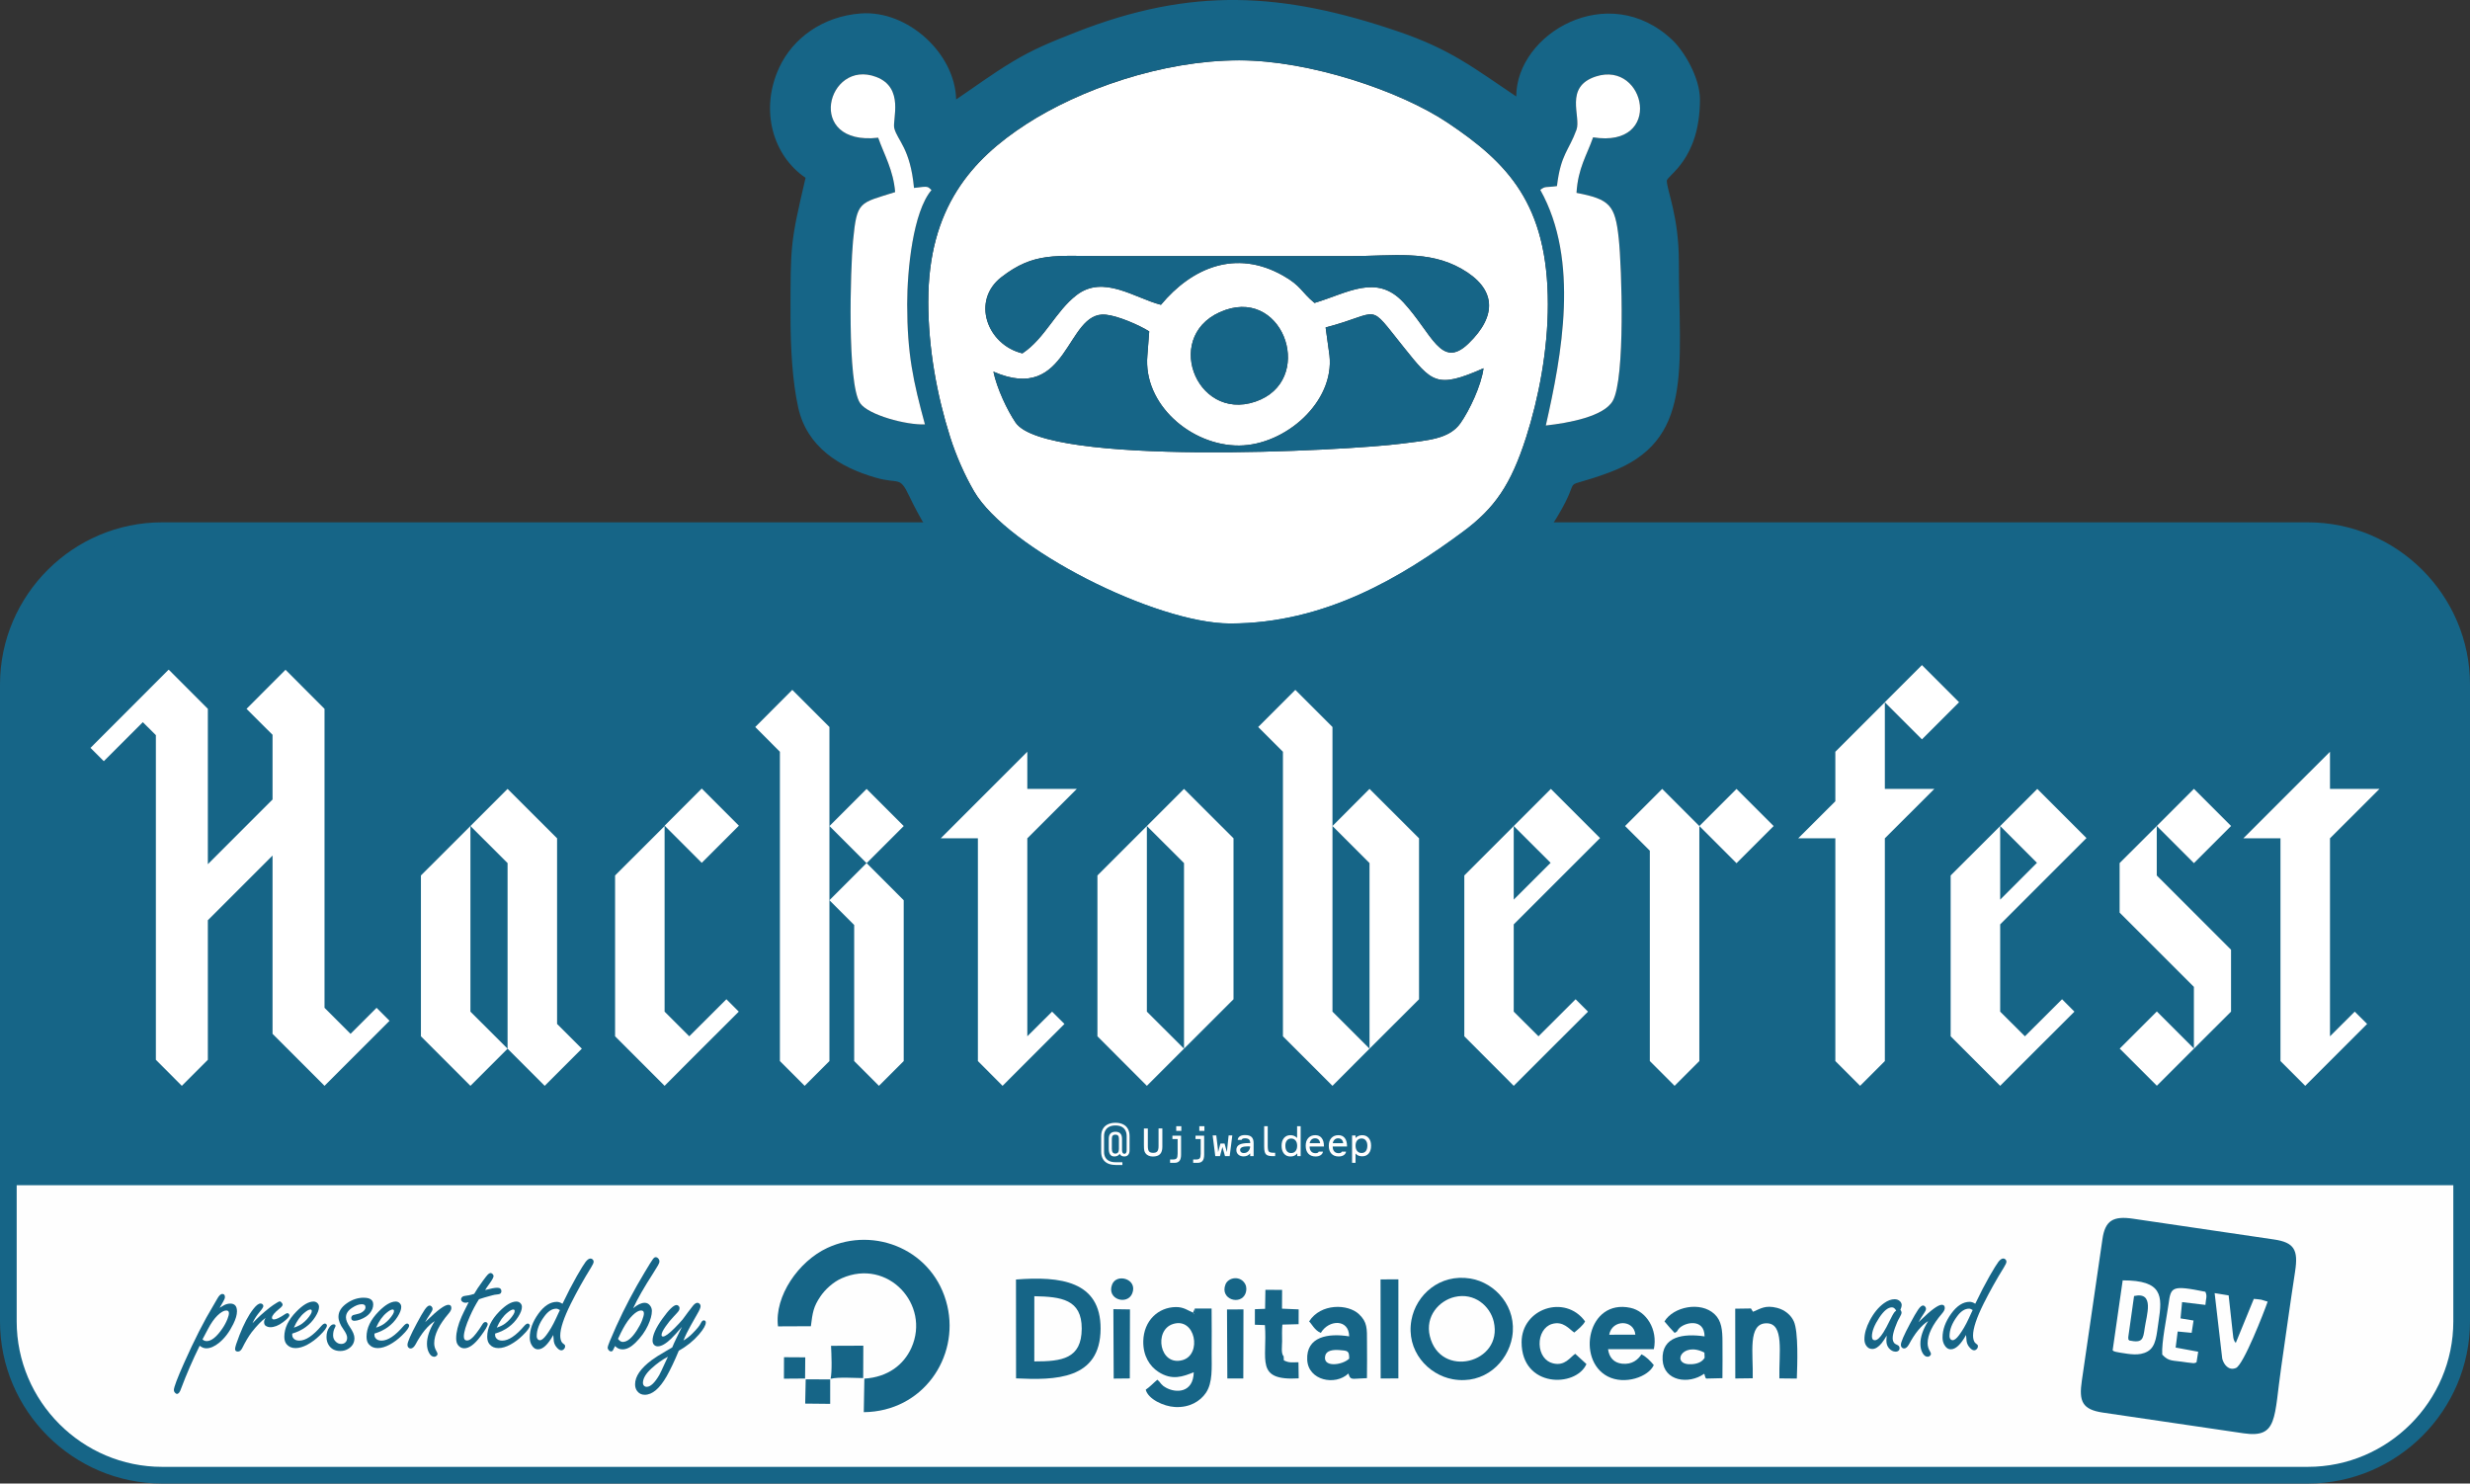 <?xml version="1.0" encoding="UTF-8"?>
<!DOCTYPE svg PUBLIC "-//W3C//DTD SVG 1.1//EN" "http://www.w3.org/Graphics/SVG/1.1/DTD/svg11.dtd">
<!-- Creator: CorelDRAW X5 -->
<svg xmlns="http://www.w3.org/2000/svg" xml:space="preserve" width="148.117mm" height="88.96mm" style="shape-rendering:geometricPrecision; text-rendering:geometricPrecision; image-rendering:optimizeQuality; fill-rule:evenodd; clip-rule:evenodd"
viewBox="0 0 135.342 81.287"
 xmlns:xlink="http://www.w3.org/1999/xlink">
 <rect x="0" y="0" width="135.342" height="81.287" fill="#333333" stroke="none"/>
 <defs>
  <style type="text/css">
   <![CDATA[
    .str0 {stroke:#166587;stroke-width:0.914}
    .fil0 {fill:#FEFEFE}
    .fil1 {fill:#166587}
    .fil2 {fill:white}
    .fil4 {fill:#FEFEFE;fill-rule:nonzero}
    .fil3 {fill:#166587;fill-rule:nonzero}
   ]]>
  </style>
 </defs>
 <g id="Layer_x0020_1">
  <path class="fil0 str0" d="M8.885 80.831l117.572 0c4.635,0 8.428,-3.793 8.428,-8.428l0 -26.981 -134.428 0 0 26.981c0,4.635 3.793,8.428 8.428,8.428z"/>
  <path class="fil1 str0" d="M8.885 29.077l117.572 0c4.635,0 8.428,3.793 8.428,8.428l0 26.981 -134.428 0 0 -26.981c0,-4.635 3.793,-8.428 8.428,-8.428z"/>
  <g id="_584867424">
   <polygon id="_690166656" class="fil2" points="59.004,43.226 56.291,43.226 56.291,41.191 51.548,45.934 53.583,45.934 53.583,58.139 54.935,59.496 56.291,58.139 58.326,56.105 57.648,55.431 56.291,56.782 56.291,45.934 "/>
   <polygon id="_584862120" class="fil2" points="103.279,41.191 103.279,41.191 103.279,38.478 100.566,41.191 100.566,43.904 98.531,45.934 100.566,45.934 100.566,58.139 101.923,59.496 103.279,58.139 103.279,45.934 105.992,43.226 103.279,43.226 "/>
   <rect id="_690168288" class="fil2" transform="matrix(5 -5 5 5 103.276 38.477)" width="0.407" height="0.407"/>
   <polygon id="_584865912" class="fil2" points="73.012,45.261 73.012,43.226 73.012,39.835 70.977,37.8 68.942,39.835 70.298,41.191 70.298,56.782 73.012,59.496 75.042,57.461 73.012,55.431 "/>
   <polygon id="_584866080" class="fil2" points="73.012,45.261 75.042,47.291 75.042,57.461 77.755,54.752 77.755,45.934 75.042,43.226 "/>
   <polygon id="_584866152" class="fil2" points="19.208,56.648 17.782,55.221 17.782,53.085 17.782,42.399 17.782,39.551 17.782,38.84 15.645,36.699 13.508,38.84 14.934,40.262 14.934,43.807 11.389,47.352 11.389,42.399 11.389,38.84 9.252,36.699 9.243,36.708 9.233,36.699 4.959,40.978 5.688,41.707 7.826,39.57 8.541,40.28 8.541,58.069 9.963,59.496 11.389,58.069 11.389,50.423 14.934,46.878 14.934,53.085 14.934,56.648 17.782,59.496 19.208,58.069 19.919,57.359 21.345,55.933 20.635,55.221 "/>
   <polygon id="_584865528" class="fil2" points="127.67,56.782 127.67,45.934 130.383,43.226 127.67,43.226 127.67,41.191 122.922,45.934 124.957,45.934 124.957,58.139 126.313,59.496 127.67,58.139 129.705,56.105 129.026,55.431 "/>
   <polygon id="_584865600" class="fil2" points="62.842,45.261 60.133,47.97 60.133,56.782 62.842,59.496 64.877,57.461 62.842,55.431 "/>
   <polygon id="_584865672" class="fil2" points="62.842,45.261 64.877,47.291 64.877,57.461 67.59,54.752 67.59,45.934 64.877,43.226 "/>
   <polygon id="_584866296" class="fil2" points="87.674,45.921 84.979,43.226 82.944,45.261 84.965,47.277 82.944,49.294 82.944,45.261 80.236,47.97 80.236,56.782 82.944,59.496 84.301,58.139 84.979,57.461 87.014,55.431 86.335,54.752 84.301,56.782 82.944,55.431 82.944,50.65 "/>
   <polygon id="_584866824" class="fil2" points="25.777,45.261 23.064,47.97 23.064,56.782 25.777,59.496 27.812,57.461 25.777,55.431 "/>
   <polygon id="_584866896" class="fil2" points="30.525,45.934 27.812,43.226 25.777,45.261 27.812,47.291 27.812,57.461 29.847,59.496 31.882,57.461 30.525,56.105 "/>
   <polygon id="_584866344" class="fil2" points="37.768,56.782 36.416,55.431 36.416,45.261 33.703,47.97 33.703,56.782 36.416,59.496 37.768,58.139 38.446,57.461 40.481,55.431 39.803,54.752 "/>
   <rect id="_584866704" class="fil2" transform="matrix(5 -5 5 5 36.417 45.242)" width="0.407" height="0.407"/>
   <rect id="_584866608" class="fil2" transform="matrix(5 -5 5 5 45.45 45.262)" width="0.407" height="0.407"/>
   <polygon id="_584866992" class="fil2" points="46.804,50.683 46.804,58.139 48.161,59.496 49.518,58.139 49.518,49.327 47.483,47.291 45.448,49.327 "/>
   <polygon id="_584866920" class="fil2" points="45.448,43.226 45.448,39.835 43.413,37.8 41.383,39.835 42.734,41.191 42.734,58.139 44.091,59.496 45.448,58.139 45.448,49.327 45.448,45.261 "/>
   <polygon id="_584866488" class="fil2" points="109.598,45.261 111.614,47.277 109.598,49.294 109.598,45.261 106.885,47.97 106.885,56.782 109.598,59.496 110.954,58.139 111.632,57.461 113.667,55.431 112.989,54.752 110.954,56.782 109.598,55.431 109.598,50.65 114.327,45.921 111.632,43.226 "/>
   <rect id="_584866632" class="fil2" transform="matrix(5 -5 5 5 93.116 45.262)" width="0.407" height="0.407"/>
   <polygon id="_584867352" class="fil2" points="89.045,45.261 90.401,46.613 90.401,48.648 90.401,50.683 90.401,58.139 91.758,59.496 93.114,58.139 93.114,50.683 93.114,48.648 93.114,45.261 91.079,43.226 "/>
   <rect id="_584867736" class="fil2" transform="matrix(5 -5 5 5 116.148 57.456)" width="0.407" height="0.407"/>
   <rect id="_584867568" class="fil2" transform="matrix(5 -5 5 5 118.18 45.258)" width="0.407" height="0.407"/>
   <polygon id="_584867664" class="fil2" points="116.143,47.291 116.143,50.004 120.213,54.074 120.213,57.461 122.248,55.431 122.248,52.039 121.909,51.7 120.213,50.004 118.178,47.97 118.178,45.261 "/>
  </g>
  <g id="_584867520">
   <path id="_584863560" class="fil2" d="M67.15 16.982c3.274,-1.128 4.915,3.915 1.634,5.027 -3.3,1.118 -5.156,-3.813 -1.634,-5.027zm-12.717 3.382c4.161,1.812 3.951,-3.33 6.147,-3.124 0.672,0.063 1.838,0.569 2.39,0.918l-0.101 1.319c-0.241,2.676 2.401,4.953 5.03,4.935 2.526,-0.018 5.231,-2.382 4.948,-4.939l-0.211 -1.531c3.12,-0.815 2.239,-1.453 4.288,1.095 1.534,1.908 1.773,2.286 4.363,1.142 -0.121,0.939 -0.767,2.302 -1.26,3.003 -0.617,0.878 -1.776,0.939 -3.172,1.12 -3.197,0.415 -19.587,1.248 -21.211,-1.153 -0.453,-0.669 -1.017,-1.857 -1.212,-2.785zm1.588 -1.002c-1.948,-0.474 -2.804,-2.891 -1.154,-4.173 1.788,-1.389 2.964,-1.157 5.609,-1.157 4.51,0 9.021,0 13.531,0 2.338,0 4.249,-0.338 6.068,0.692 1.9,1.076 1.999,2.553 0.381,4.106 -1.492,1.433 -1.991,-0.569 -3.549,-2.255 -1.479,-1.6 -3.06,-0.518 -4.88,0.024 -0.744,-0.614 -0.715,-0.929 -1.73,-1.502 -2.581,-1.457 -4.987,-0.434 -6.685,1.604 -1.431,-0.364 -3.149,-1.668 -4.624,-0.531 -1.151,0.887 -1.73,2.373 -2.967,3.192zm-5.157 -2.855c0,2.577 0.473,5.149 1.195,7.428 0.337,1.066 0.814,2.125 1.31,2.98 1.83,3.149 9.963,7.249 14.037,7.249 5.189,0 9.403,-2.541 12.775,-5.043 1.728,-1.282 2.608,-2.562 3.439,-5.146 0.697,-2.171 1.195,-4.803 1.195,-7.302 0,-5.5 -2.209,-7.751 -5.485,-9.945 -2.619,-1.754 -7.588,-3.421 -11.428,-3.421 -4.238,0 -8.763,1.611 -11.678,3.501 -2.981,1.932 -5.359,4.588 -5.359,9.701z"/>
   <path id="_584863992" class="fil1" d="M50.865 16.507c0,-5.113 2.378,-7.769 5.359,-9.701 2.915,-1.889 7.441,-3.501 11.678,-3.501 3.84,0 8.809,1.667 11.428,3.421 3.276,2.194 5.485,4.445 5.485,9.945 0,2.5 -0.498,5.131 -1.195,7.302 -0.831,2.585 -1.711,3.865 -3.439,5.146 -3.371,2.502 -7.586,5.043 -12.775,5.043 -4.074,0 -12.207,-4.1 -14.037,-7.249 -0.497,-0.855 -0.973,-1.914 -1.31,-2.98 -0.721,-2.279 -1.195,-4.85 -1.195,-7.428zm36.427 -8.981c-0.342,0.985 -0.825,1.676 -0.908,3.041 1.828,0.354 2.116,0.665 2.312,2.482 0.174,1.616 0.361,7.693 -0.323,8.911 -0.481,0.857 -2.404,1.214 -3.671,1.354 0.871,-3.837 1.863,-9.049 -0.304,-12.912 0.296,-0.222 0.29,-0.117 0.914,-0.207 0.213,-1.76 0.647,-1.92 1.07,-3.085 0.264,-0.725 -0.695,-2.353 1.066,-2.921 2.738,-0.883 3.736,3.957 -0.156,3.336zm-37.211 2.771c0.82,-0.106 0.734,-0.083 0.96,0.116 -1.012,1.187 -1.332,4.362 -1.332,6.259 -0.001,2.716 0.329,4.218 0.972,6.581 -1.01,0.047 -3.105,-0.515 -3.549,-1.159 -0.726,-1.052 -0.531,-7.446 -0.391,-8.891 0.215,-2.22 0.335,-2.049 2.308,-2.678 -0.097,-1.205 -0.601,-2.045 -0.929,-2.979 -4.047,0.458 -2.798,-4.345 -0.111,-3.331 1.562,0.589 0.878,2.353 0.992,2.806 0.171,0.678 0.877,1.095 1.081,3.276zm2.31 -4.846c-0.056,-2.52 -2.653,-4.906 -5.224,-4.714 -2.09,0.156 -3.718,1.357 -4.462,2.948 -1.107,2.366 -0.324,4.877 1.436,6.056 -0.837,3.594 -0.825,3.642 -0.825,7.59 0,1.689 0.101,3.58 0.426,5.019 0.483,2.14 2.25,3.254 4.259,3.827 1.278,0.364 1.289,-0.116 1.814,0.991 0.523,1.101 1.346,2.562 2.198,3.412 0.264,0.263 0.451,0.371 0.729,0.591 0.302,0.238 0.382,0.324 0.731,0.589 3.397,2.578 9.25,5.703 13.604,5.703 5.343,0 8.671,-1.614 12.863,-4.133 1.123,-0.675 2.019,-1.382 3.074,-2.207 0.992,-0.775 1.646,-1.702 2.312,-2.803 1.534,-2.535 -0.134,-1.326 2.85,-2.43 4.653,-1.722 3.817,-5.695 3.817,-11.529 0,-2.519 -0.66,-3.927 -0.66,-4.455 0,-0.292 1.815,-1.145 1.815,-4.455 0,-1.197 -0.868,-2.651 -1.52,-3.265 -3.509,-3.308 -8.546,-0.344 -8.546,3.1 -2.344,-1.57 -3.588,-2.582 -6.496,-3.57 -6.311,-2.144 -11.284,-2.447 -17.645,0.055 -1.341,0.527 -2.315,0.919 -3.488,1.627 -1.167,0.705 -2.009,1.346 -3.063,2.052z"/>
   <path id="_584864184" class="fil1" d="M54.434 20.364c0.195,0.928 0.759,2.116 1.212,2.785 1.624,2.401 18.013,1.568 21.211,1.153 1.395,-0.181 2.555,-0.242 3.172,-1.12 0.493,-0.702 1.139,-2.064 1.26,-3.003 -2.589,1.144 -2.828,0.765 -4.363,-1.142 -2.049,-2.547 -1.167,-1.909 -4.288,-1.095l0.211 1.531c0.283,2.557 -2.423,4.921 -4.948,4.939 -2.63,0.019 -5.271,-2.259 -5.03,-4.935l0.101 -1.319c-0.553,-0.349 -1.718,-0.855 -2.39,-0.918 -2.196,-0.206 -1.986,4.936 -6.147,3.124z"/>
   <path id="_690160320" class="fil1" d="M56.022 19.362c1.236,-0.819 1.816,-2.305 2.967,-3.192 1.475,-1.137 3.193,0.167 4.624,0.531 1.698,-2.038 4.105,-3.061 6.685,-1.604 1.015,0.573 0.986,0.888 1.73,1.502 1.82,-0.542 3.401,-1.624 4.88,-0.024 1.558,1.685 2.057,3.687 3.549,2.255 1.617,-1.553 1.519,-3.03 -0.381,-4.106 -1.819,-1.03 -3.73,-0.692 -6.068,-0.692 -4.51,0 -9.021,0 -13.531,0 -2.645,0 -3.821,-0.232 -5.609,1.157 -1.65,1.282 -0.795,3.699 1.154,4.173z"/>
   <path id="_690168744" class="fil2" d="M87.292 7.525c3.891,0.621 2.893,-4.219 0.156,-3.336 -1.761,0.568 -0.802,2.195 -1.066,2.921 -0.424,1.164 -0.857,1.325 -1.07,3.085 -0.624,0.09 -0.617,-0.015 -0.914,0.207 2.167,3.863 1.175,9.075 0.304,12.912 1.268,-0.14 3.191,-0.497 3.671,-1.354 0.684,-1.218 0.497,-7.295 0.323,-8.911 -0.196,-1.818 -0.484,-2.129 -2.312,-2.482 0.083,-1.365 0.566,-2.056 0.908,-3.041z"/>
   <path id="_690168096" class="fil2" d="M50.082 10.297c-0.203,-2.18 -0.91,-2.598 -1.081,-3.276 -0.114,-0.453 0.57,-2.217 -0.992,-2.806 -2.686,-1.014 -3.936,3.79 0.111,3.331 0.328,0.934 0.832,1.774 0.929,2.979 -1.973,0.629 -2.093,0.458 -2.308,2.678 -0.14,1.445 -0.336,7.839 0.391,8.891 0.444,0.644 2.539,1.206 3.549,1.159 -0.643,-2.363 -0.972,-3.865 -0.972,-6.581 0,-1.897 0.32,-5.072 1.332,-6.259 -0.226,-0.199 -0.139,-0.222 -0.96,-0.116z"/>
   <path id="_690167760" class="fil1" d="M67.15 16.982c-3.522,1.214 -1.666,6.145 1.634,5.027 3.281,-1.112 1.64,-6.155 -1.634,-5.027z"/>
  </g>
  <g id="_587127464">
   <g>
    <path id="_627017832" class="fil1" d="M47.362 75.54l-0.032 1.838c3.245,-0.035 5.234,-3.008 4.578,-5.824 -0.71,-3.046 -3.964,-4.393 -6.581,-3.174 -1.566,0.73 -2.902,2.64 -2.697,4.296l1.801 -0.008c0.095,-0.752 0.137,-1.064 0.525,-1.635 0.246,-0.363 0.683,-0.781 1.169,-0.994 2.531,-1.114 4.872,1.45 3.815,3.81 -0.414,0.924 -1.281,1.608 -2.577,1.691z"/>
    <path id="_627018144" class="fil1" d="M79.699 71.067c1.089,-0.26 1.952,0.495 2.151,1.354 0.526,2.276 -2.937,3.147 -3.504,0.786 -0.262,-1.091 0.512,-1.939 1.354,-2.14zm3.159 2.192c0.284,-1.62 -0.908,-2.979 -2.292,-3.204 -1.679,-0.273 -2.974,0.893 -3.227,2.272 -0.308,1.679 0.903,3.001 2.264,3.246 1.726,0.311 3.012,-0.923 3.256,-2.314z"/>
    <path id="_627017328" class="fil1" d="M56.673 74.597l0.001 -0.084 0.001 -3.489c1.468,0.028 2.605,0.169 2.597,1.78 -0.008,1.651 -1.086,1.793 -2.598,1.793zm-0.999 0.929c2.134,0.103 4.623,0.082 4.632,-2.722 0.008,-2.614 -2.207,-2.885 -4.636,-2.695l0.004 5.417z"/>
    <path id="_627017256" class="fil1" d="M64.261 72.551c1.243,-0.411 1.621,1.677 0.532,1.975 -1.257,0.344 -1.582,-1.628 -0.532,-1.975zm1.207 -0.853l-0.024 0.319 -0.075 -0.095c-0.268,-0.107 -0.499,-0.306 -0.928,-0.304 -0.973,0.005 -1.772,0.745 -1.796,1.869 -0.017,0.811 0.36,1.372 0.809,1.67 0.774,0.514 1.379,0.261 1.957,0.034 -0.026,1.137 -0.972,1.153 -1.526,0.843 -0.118,-0.066 -0.169,-0.104 -0.255,-0.199 -0.057,-0.063 -0.051,-0.068 -0.1,-0.126l-0.115 -0.11c-0.223,0.188 -0.399,0.388 -0.636,0.547 0.13,0.514 0.979,0.915 1.603,0.949 0.803,0.044 1.384,-0.319 1.694,-0.775 0.381,-0.56 0.315,-1.39 0.315,-2.149 0,-0.821 0.011,-1.648 -0.003,-2.471l-0.921 -0.001z"/>
    <path id="_627016680" class="fil1" d="M88.176 73.134c0.15,-0.846 1.358,-0.845 1.432,-0.004l-1.432 0.004zm1.766 1.076c-0.186,0.285 -0.504,0.569 -1.056,0.512 -0.456,-0.047 -0.714,-0.342 -0.774,-0.796l2.51 -0.001c0.225,-1.091 -0.417,-2.08 -1.285,-2.265 -2.345,-0.501 -2.97,2.857 -1.251,3.756 0.939,0.491 2.248,0.024 2.532,-0.619 -0.17,-0.21 -0.434,-0.482 -0.676,-0.587z"/>
    <path id="_627015312" class="fil1" d="M73.929 74.443c-0.382,0.373 -1.501,0.507 -1.307,-0.185 0.071,-0.253 0.411,-0.31 0.748,-0.285 0.491,0.037 0.555,0.034 0.559,0.47zm-2.198 -2.038c0.123,0.102 0.311,0.504 0.642,0.628 0.44,-0.744 1.547,-0.769 1.553,0.191 -1.14,-0.185 -2.36,0.005 -2.298,1.286 0.054,1.133 1.535,1.435 2.256,0.75l0.06 0.162c0.107,0.197 0.252,0.111 0.957,0.092 0.015,-0.652 0.002,-1.316 0.003,-1.969 0.001,-0.758 0.019,-1.102 -0.439,-1.536 -0.602,-0.571 -2.093,-0.609 -2.733,0.396z"/>
    <path id="_627015888" class="fil1" d="M93.404 74.398c-0.137,0.231 -0.393,0.333 -0.71,0.352 -1.165,0.069 -0.547,-1.281 0.698,-0.637l0.012 0.285zm-1.908 -1.651c0.106,0.123 0.168,0.184 0.264,0.287 0.187,-0.094 0.112,-0.082 0.214,-0.211 0.299,-0.377 1.421,-0.622 1.427,0.402 -1.149,-0.17 -2.367,-0.01 -2.3,1.288 0.061,1.171 1.433,1.36 2.276,0.762 0.065,0.111 0.007,0.041 0.049,0.142 0.051,0.124 -0.004,0.034 0.065,0.119l0.888 -0.021c0.013,-0.654 0.002,-1.316 0.003,-1.971 0.001,-0.668 -0.05,-1.176 -0.435,-1.538 -0.766,-0.722 -2.262,-0.402 -2.743,0.399l0.292 0.343z"/>
    <path id="_627014928" class="fil1" d="M96.04 75.521c0.033,-1.376 -0.288,-3.012 0.755,-3.014 0.988,-0.002 0.674,1.622 0.705,3.02l0.956 0.01c0.027,-0.745 0.097,-2.567 -0.167,-3.141 -0.16,-0.348 -0.496,-0.626 -0.914,-0.733 -0.652,-0.166 -0.906,0.045 -1.32,0.214l-0.114 -0.182 -0.861 0.013 0.004 3.824 0.955 -0.012z"/>
    <path id="_627014664" class="fil1" d="M86.26 73.014c0.185,-0.155 0.486,-0.391 0.593,-0.61 -1.091,-1.509 -3.478,-0.708 -3.478,1.139 0,2.51 2.977,2.496 3.553,1.199l-0.614 -0.562c-0.291,0.194 -0.557,0.682 -1.216,0.523 -0.433,-0.104 -0.72,-0.514 -0.736,-1.044 -0.015,-0.527 0.255,-0.985 0.671,-1.111 0.624,-0.19 0.951,0.284 1.228,0.466z"/>
    <path id="_627013824" class="fil1" d="M68.761 71.735l-0.001 0.852 0.55 0.02c0.147,1.898 -0.572,3.059 1.851,2.918l-0.012 -0.88c-0.39,-0.011 -0.483,0.049 -0.801,-0.106l-0.011 -0.227c-0.153,-0.128 -0.084,-0.596 -0.084,-0.825 9.13755e-005,-0.298 -0.016,-0.601 0.014,-0.908l0.89 -0.023 0.003 -0.811 -0.913 -0.039 0.005 -1.029 -0.915 -0.004 -0.017 1.041 -0.56 0.021z"/>
    <polygon id="_627013248" class="fil1" points="75.652,75.533 76.623,75.527 76.624,70.099 75.646,70.103 "/>
    <polygon id="_627012960" class="fil1" points="61.024,75.538 61.907,75.529 61.916,71.747 61.007,71.734 "/>
    <polygon id="_627012120" class="fil1" points="67.251,75.533 68.126,75.533 68.135,71.746 67.233,71.75 "/>
    <path id="_627004176" class="fil1" d="M45.511 75.548c0.45,-0.105 1.291,-0.042 1.787,-0.037l0.007 -1.777 -1.769 0.007c0.022,0.446 0.067,1.394 -0.025,1.808z"/>
    <polygon id="_627003864" class="fil1" points="44.12,76.908 45.489,76.922 45.49,75.583 44.148,75.577 "/>
    <polygon id="_627003792" class="fil1" points="44.114,75.534 44.124,74.373 42.959,74.366 42.955,75.543 "/>
    <path id="_627004032" class="fil1" d="M68.249 70.867c0.057,-0.146 0.063,-0.346 -0.011,-0.493 -0.25,-0.498 -0.934,-0.4 -1.091,0.009 -0.314,0.819 0.836,1.165 1.102,0.484z"/>
    <path id="_627035856" class="fil1" d="M62.042 70.867c0.312,-0.792 -0.86,-1.119 -1.104,-0.486 -0.319,0.826 0.841,1.154 1.104,0.486z"/>
    <polygon id="_627035880" class="fil1" points="65.369,71.922 65.445,72.017 65.468,71.698 "/>
   </g>
   <g>
    <path id="_627035112" class="fil1" d="M116.312 70.155c2.182,-0.001 2.187,0.832 1.963,2.263 -0.11,0.7 -0.116,1.364 -0.609,1.638 -0.457,0.254 -0.985,0.138 -1.491,0.061 -0.023,-0.004 -0.222,-0.04 -0.234,-0.044 -0.26,-0.079 -0.047,-0.01 -0.18,-0.084l0.551 -3.836zm7.184 1.015c0.138,0.012 0.269,0.023 0.406,0.044l0.353 0.107c-0.197,0.572 -1.324,3.461 -1.735,3.634 -0.399,0.168 -0.671,-0.185 -0.754,-0.511l-0.416 -3.59 0.767 0.125 0.22 2.01c0.005,0.055 0.024,0.252 0.035,0.302 0.025,0.116 0.017,0.084 0.06,0.186 0.007,0.017 0.034,0.07 0.04,0.059 0.006,-0.012 0.03,0.04 0.033,0.053l0.991 -2.419zm-5.018 3.054c-0.044,-0.667 0.246,-2.036 0.345,-2.762 0.131,-0.952 0.155,-1.057 2.018,-0.682 0.119,0.245 0.026,0.369 0.003,0.72l-1.278 -0.153 -0.085 0.892 0.713 0.117 -0.104 0.674 -0.765 -0.073 -0.112 0.88 1.236 0.229 -0.091 0.575c-0.076,0.035 -0.04,0.039 -0.163,0.052l-0.363 -0.041c-0.825,-0.131 -0.976,-0.031 -1.354,-0.428zm7.281 -4.564c0.181,-1.174 -0.046,-1.583 -1.158,-1.746l-7.716 -1.136c-1.085,-0.16 -1.541,0.081 -1.686,1.141l-1.125 7.729c-0.172,1.145 0.026,1.583 1.151,1.752l7.711 1.135c1.89,0.275 1.654,-0.823 2.07,-3.683 0.254,-1.75 0.484,-3.445 0.754,-5.192z"/>
    <path id="_627034080" class="fil1" d="M116.668 73.449c0.728,0.152 0.764,-0.059 0.851,-0.683 0.095,-0.685 0.566,-2.008 -0.584,-1.753l-0.318 2.257c0.024,0.318 -0.012,0.031 0.051,0.179z"/>
   </g>
   <g>
    <path id="_627030744" class="fil3" d="M12.033 71.661c0.114,-0.072 0.197,-0.122 0.254,-0.151 0.114,-0.055 0.224,-0.082 0.332,-0.082 0.122,0 0.213,0.035 0.274,0.105 0.061,0.071 0.092,0.178 0.092,0.32 0,0.193 -0.068,0.426 -0.204,0.699 -0.21,0.43 -0.466,0.768 -0.766,1.016 -0.253,0.207 -0.49,0.311 -0.712,0.311 -0.122,0 -0.243,-0.047 -0.362,-0.141 -0.379,0.768 -0.72,1.552 -1.02,2.351 -0.063,0.192 -0.138,0.287 -0.224,0.287 -0.041,0 -0.082,-0.027 -0.125,-0.082 -0.03,-0.04 -0.045,-0.082 -0.045,-0.129 0,-0.15 0.183,-0.636 0.55,-1.462 0.565,-1.27 1.102,-2.325 1.611,-3.166 0.105,-0.178 0.176,-0.3 0.212,-0.366 0.097,-0.18 0.192,-0.27 0.283,-0.27 0.095,0 0.142,0.057 0.142,0.17 0,0.064 -0.034,0.149 -0.099,0.257 -0.081,0.139 -0.145,0.25 -0.192,0.334zm-0.936 1.727c0.061,0.064 0.136,0.095 0.229,0.095 0.257,0 0.544,-0.229 0.856,-0.686 0.117,-0.17 0.21,-0.344 0.28,-0.521 0.055,-0.141 0.082,-0.247 0.082,-0.32 0,-0.05 -0.011,-0.088 -0.036,-0.112 -0.023,-0.026 -0.06,-0.038 -0.109,-0.038 -0.131,0 -0.29,0.091 -0.479,0.271 -0.18,0.175 -0.354,0.421 -0.52,0.736 -0.153,0.291 -0.254,0.483 -0.304,0.575z"/>
    <path id="_6270307441" class="fil3" d="M13.839 72.502c0.273,-0.291 0.585,-0.577 0.94,-0.854 0.128,-0.099 0.264,-0.193 0.409,-0.278 0.071,-0.043 0.118,-0.063 0.136,-0.063 0.041,0 0.084,0.03 0.125,0.091 0.026,0.034 0.037,0.064 0.037,0.092 0,0.05 -0.053,0.118 -0.158,0.203 -0.283,0.224 -0.425,0.395 -0.425,0.509 0,0.064 0.037,0.095 0.108,0.095 0.119,0 0.325,-0.098 0.616,-0.295 0.05,-0.033 0.092,-0.05 0.125,-0.05 0.023,0 0.044,0.011 0.067,0.033 0.024,0.026 0.037,0.051 0.037,0.08 0,0.084 -0.117,0.21 -0.349,0.383 -0.244,0.182 -0.476,0.274 -0.695,0.274 -0.089,0 -0.17,-0.024 -0.246,-0.071 -0.064,-0.038 -0.095,-0.108 -0.095,-0.207 0,-0.07 0.028,-0.149 0.087,-0.237 -0.219,0.155 -0.477,0.42 -0.774,0.798 -0.172,0.233 -0.342,0.52 -0.511,0.862 -0.064,0.126 -0.143,0.19 -0.237,0.19 -0.102,0 -0.155,-0.048 -0.155,-0.145 0,-0.095 0.081,-0.347 0.241,-0.757 0.239,-0.611 0.489,-1.084 0.75,-1.419 0.16,-0.209 0.295,-0.313 0.403,-0.313 0.036,0 0.07,0.011 0.099,0.033 0.037,0.028 0.054,0.062 0.054,0.104 0,0.043 -0.027,0.101 -0.082,0.176 -0.011,0.013 -0.085,0.107 -0.221,0.278 -0.124,0.163 -0.22,0.325 -0.287,0.487z"/>
    <path id="_62703074412" class="fil3" d="M16.012 73.071l0 0.075c0,0.061 0.014,0.114 0.046,0.158 0.07,0.102 0.183,0.153 0.341,0.153 0.347,0 0.747,-0.266 1.203,-0.798 0.08,-0.092 0.148,-0.138 0.203,-0.138 0.031,0 0.058,0.016 0.084,0.045 0.017,0.023 0.024,0.044 0.024,0.063 0,0.109 -0.132,0.293 -0.399,0.55 -0.207,0.203 -0.43,0.368 -0.666,0.496 -0.236,0.128 -0.455,0.192 -0.656,0.192 -0.209,0 -0.372,-0.072 -0.492,-0.217 -0.081,-0.099 -0.121,-0.236 -0.121,-0.408 0,-0.469 0.22,-0.928 0.662,-1.378 0.358,-0.365 0.669,-0.548 0.936,-0.548 0.072,0 0.138,0.021 0.196,0.067 0.071,0.058 0.108,0.134 0.108,0.229 0,0.146 -0.068,0.327 -0.204,0.541 -0.28,0.443 -0.702,0.75 -1.264,0.919zm0.091 -0.325c0.195,-0.065 0.347,-0.141 0.457,-0.224 0.195,-0.149 0.348,-0.318 0.463,-0.507 0.041,-0.067 0.061,-0.126 0.061,-0.179 0,-0.055 -0.026,-0.084 -0.078,-0.084 -0.072,0 -0.175,0.054 -0.308,0.163 -0.239,0.19 -0.438,0.469 -0.595,0.831z"/>
    <path id="_627030744123" class="fil3" d="M19.935 71.107c0.172,0 0.301,0.031 0.386,0.092 0.087,0.061 0.129,0.153 0.129,0.278 0,0.163 -0.061,0.321 -0.183,0.474 -0.117,0.143 -0.291,0.26 -0.524,0.349 -0.128,0.047 -0.234,0.071 -0.321,0.071 -0.117,0 -0.175,-0.051 -0.175,-0.155 0,-0.068 0.034,-0.122 0.101,-0.158 0.016,-0.008 0.111,-0.031 0.283,-0.071 0.102,-0.021 0.197,-0.071 0.283,-0.145 0.075,-0.064 0.112,-0.134 0.112,-0.209 0,-0.058 -0.016,-0.101 -0.05,-0.129 -0.033,-0.027 -0.082,-0.041 -0.149,-0.041 -0.162,0 -0.339,0.065 -0.533,0.196 -0.226,0.146 -0.338,0.321 -0.338,0.524 0,0.145 0.074,0.324 0.221,0.541 0.163,0.236 0.244,0.435 0.244,0.599 0,0.244 -0.108,0.435 -0.324,0.574 -0.134,0.087 -0.284,0.129 -0.453,0.129 -0.267,0 -0.469,-0.097 -0.608,-0.287 -0.097,-0.136 -0.146,-0.297 -0.146,-0.483 0,-0.217 0.055,-0.398 0.168,-0.545 0.071,-0.097 0.146,-0.146 0.224,-0.146 0.07,0 0.104,0.028 0.104,0.084 0,0.023 -0.013,0.055 -0.037,0.099 -0.064,0.119 -0.097,0.26 -0.097,0.421 0,0.136 0.048,0.251 0.146,0.345 0.085,0.084 0.185,0.125 0.295,0.125 0.108,0 0.193,-0.036 0.253,-0.108 0.051,-0.061 0.075,-0.138 0.075,-0.233 0,-0.117 -0.067,-0.267 -0.199,-0.453 -0.183,-0.256 -0.276,-0.487 -0.276,-0.695 0,-0.278 0.152,-0.524 0.455,-0.737 0.294,-0.206 0.604,-0.308 0.932,-0.308z"/>
    <path id="_6270307441234" class="fil3" d="M20.517 73.071l0 0.075c0,0.061 0.014,0.114 0.046,0.158 0.07,0.102 0.183,0.153 0.341,0.153 0.347,0 0.747,-0.266 1.203,-0.798 0.08,-0.092 0.148,-0.138 0.203,-0.138 0.031,0 0.058,0.016 0.084,0.045 0.017,0.023 0.024,0.044 0.024,0.063 0,0.109 -0.132,0.293 -0.399,0.55 -0.207,0.203 -0.43,0.368 -0.666,0.496 -0.236,0.128 -0.455,0.192 -0.656,0.192 -0.209,0 -0.372,-0.072 -0.492,-0.217 -0.081,-0.099 -0.121,-0.236 -0.121,-0.408 0,-0.469 0.22,-0.928 0.662,-1.378 0.358,-0.365 0.669,-0.548 0.936,-0.548 0.072,0 0.138,0.021 0.196,0.067 0.071,0.058 0.108,0.134 0.108,0.229 0,0.146 -0.068,0.327 -0.204,0.541 -0.28,0.443 -0.702,0.75 -1.264,0.919zm0.091 -0.325c0.195,-0.065 0.347,-0.141 0.457,-0.224 0.195,-0.149 0.348,-0.318 0.463,-0.507 0.041,-0.067 0.061,-0.126 0.061,-0.179 0,-0.055 -0.026,-0.084 -0.078,-0.084 -0.072,0 -0.175,0.054 -0.308,0.163 -0.239,0.19 -0.438,0.469 -0.595,0.831z"/>
    <path id="_62703074412345" class="fil3" d="M23.3 72.444c0.036,-0.034 0.071,-0.067 0.104,-0.101 0.581,-0.565 0.969,-0.848 1.166,-0.848 0.108,0 0.162,0.06 0.162,0.179 0,0.082 -0.048,0.182 -0.146,0.295 -0.53,0.618 -0.794,1.163 -0.794,1.635 0,0.152 0.041,0.298 0.125,0.437 0.038,0.064 0.058,0.114 0.058,0.149 0,0.034 -0.017,0.065 -0.05,0.095 -0.037,0.04 -0.079,0.058 -0.129,0.058 -0.114,0 -0.21,-0.071 -0.287,-0.216 -0.075,-0.136 -0.114,-0.301 -0.114,-0.496 0,-0.374 0.142,-0.788 0.425,-1.243 -0.376,0.24 -0.727,0.668 -1.053,1.281 -0.084,0.146 -0.172,0.22 -0.266,0.22 -0.048,0 -0.087,-0.017 -0.117,-0.05 -0.04,-0.038 -0.058,-0.089 -0.058,-0.15 0,-0.149 0.17,-0.541 0.511,-1.177 0.183,-0.344 0.327,-0.594 0.433,-0.749 0.105,-0.152 0.195,-0.229 0.27,-0.229 0.036,0 0.071,0.017 0.104,0.05 0.04,0.038 0.058,0.084 0.058,0.134 0,0.061 -0.04,0.148 -0.121,0.261 -0.117,0.171 -0.21,0.324 -0.283,0.463z"/>
    <path id="_627030744123456" class="fil3" d="M26.245 71.191c-0.18,0.28 -0.347,0.594 -0.499,0.94 -0.22,0.494 -0.33,0.862 -0.33,1.106 0,0.07 0.016,0.122 0.044,0.158 0.03,0.037 0.072,0.055 0.131,0.055 0.139,0 0.307,-0.131 0.504,-0.392 0.125,-0.161 0.236,-0.321 0.332,-0.483 0.053,-0.091 0.109,-0.136 0.171,-0.136 0.037,0 0.067,0.011 0.092,0.037 0.021,0.026 0.033,0.05 0.033,0.075 0,0.102 -0.134,0.331 -0.403,0.686 -0.321,0.428 -0.616,0.641 -0.882,0.641 -0.142,0 -0.26,-0.065 -0.354,-0.195 -0.058,-0.084 -0.088,-0.202 -0.088,-0.354 0,-0.337 0.098,-0.727 0.293,-1.175 0.047,-0.111 0.178,-0.378 0.391,-0.802 -0.075,0.02 -0.132,0.03 -0.17,0.03 -0.058,0 -0.109,-0.014 -0.155,-0.043 -0.061,-0.038 -0.091,-0.087 -0.091,-0.145 0,-0.07 0.04,-0.125 0.121,-0.168 0.023,-0.01 0.125,-0.028 0.308,-0.054 0.067,-0.01 0.163,-0.037 0.291,-0.078 0.097,-0.175 0.254,-0.412 0.474,-0.712 0.122,-0.166 0.206,-0.276 0.253,-0.325 0.067,-0.07 0.125,-0.104 0.176,-0.104 0.036,0 0.071,0.02 0.108,0.058 0.033,0.035 0.05,0.072 0.05,0.108 0,0.072 -0.078,0.216 -0.233,0.429 -0.102,0.139 -0.179,0.251 -0.229,0.337 0.307,-0.082 0.528,-0.125 0.66,-0.125 0.153,0 0.23,0.064 0.23,0.192 0,0.064 -0.027,0.111 -0.08,0.142 -0.028,0.016 -0.099,0.03 -0.216,0.041 -0.048,-0.003 -0.257,0.05 -0.629,0.158 -0.102,0.031 -0.203,0.063 -0.304,0.097z"/>
    <path id="_6270307441234567" class="fil3" d="M27.129 73.071l0 0.075c0,0.061 0.014,0.114 0.046,0.158 0.07,0.102 0.183,0.153 0.341,0.153 0.347,0 0.747,-0.266 1.203,-0.798 0.08,-0.092 0.148,-0.138 0.203,-0.138 0.031,0 0.058,0.016 0.084,0.045 0.017,0.023 0.024,0.044 0.024,0.063 0,0.109 -0.132,0.293 -0.399,0.55 -0.207,0.203 -0.43,0.368 -0.666,0.496 -0.236,0.128 -0.455,0.192 -0.656,0.192 -0.209,0 -0.372,-0.072 -0.492,-0.217 -0.081,-0.099 -0.121,-0.236 -0.121,-0.408 0,-0.469 0.22,-0.928 0.662,-1.378 0.358,-0.365 0.669,-0.548 0.936,-0.548 0.072,0 0.138,0.021 0.196,0.067 0.071,0.058 0.108,0.134 0.108,0.229 0,0.146 -0.068,0.327 -0.204,0.541 -0.28,0.443 -0.702,0.75 -1.264,0.919zm0.091 -0.325c0.195,-0.065 0.347,-0.141 0.457,-0.224 0.195,-0.149 0.348,-0.318 0.463,-0.507 0.041,-0.067 0.061,-0.126 0.061,-0.179 0,-0.055 -0.026,-0.084 -0.078,-0.084 -0.072,0 -0.175,0.054 -0.308,0.163 -0.239,0.19 -0.438,0.469 -0.595,0.831z"/>
    <path id="_62703074412345678" class="fil3" d="M30.819 71.441c0.277,-0.581 0.54,-1.085 0.785,-1.516 0.239,-0.416 0.402,-0.678 0.487,-0.787 0.095,-0.119 0.183,-0.179 0.267,-0.179 0.044,0 0.084,0.018 0.121,0.055 0.033,0.035 0.05,0.074 0.05,0.116 0,0.063 -0.047,0.171 -0.142,0.32 -0.402,0.649 -0.771,1.308 -1.106,1.977 -0.388,0.78 -0.582,1.363 -0.582,1.751 0,0.158 0.03,0.283 0.091,0.375 0.011,0.018 0.061,0.064 0.151,0.134 0.016,0.013 0.024,0.041 0.024,0.082 0,0.055 -0.021,0.107 -0.064,0.152 -0.043,0.046 -0.091,0.068 -0.143,0.068 -0.064,0 -0.135,-0.038 -0.213,-0.117 -0.111,-0.111 -0.178,-0.239 -0.199,-0.382 -0.009,-0.061 -0.019,-0.175 -0.03,-0.341 -0.291,0.524 -0.568,0.785 -0.832,0.785 -0.152,0 -0.274,-0.085 -0.365,-0.257 -0.061,-0.114 -0.092,-0.243 -0.092,-0.388 0,-0.432 0.158,-0.868 0.474,-1.307 0.314,-0.432 0.651,-0.649 1.011,-0.649 0.099,0 0.203,0.036 0.308,0.105zm-0.142 0.341c-0.075,-0.05 -0.139,-0.075 -0.196,-0.075 -0.233,0 -0.453,0.143 -0.66,0.429 -0.276,0.372 -0.412,0.73 -0.412,1.078 0,0.041 0.007,0.079 0.024,0.117 0.034,0.068 0.084,0.104 0.151,0.104 0.097,0 0.214,-0.095 0.354,-0.283 0.186,-0.25 0.358,-0.545 0.516,-0.886 0.055,-0.116 0.109,-0.233 0.162,-0.349 0,0 0.013,-0.027 0.038,-0.079l0.024 -0.054z"/>
    <path id="_627030744123456789" class="fil3" d="M34.692 71.685c0.236,-0.199 0.447,-0.3 0.636,-0.3 0.117,0 0.213,0.05 0.287,0.146 0.07,0.087 0.105,0.186 0.105,0.3 0,0.216 -0.071,0.479 -0.213,0.787 -0.158,0.341 -0.386,0.659 -0.686,0.953 -0.247,0.243 -0.483,0.365 -0.707,0.365 -0.084,0 -0.159,-0.014 -0.227,-0.045 -0.068,-0.03 -0.128,-0.077 -0.18,-0.138 -0.023,0.04 -0.037,0.064 -0.043,0.075 -0.047,0.102 -0.079,0.165 -0.098,0.187 -0.017,0.023 -0.046,0.033 -0.085,0.033 -0.05,0 -0.097,-0.028 -0.141,-0.087 -0.031,-0.038 -0.045,-0.081 -0.045,-0.125 0,-0.078 0.159,-0.47 0.477,-1.177 0.447,-0.987 0.964,-1.97 1.552,-2.946 0.239,-0.401 0.385,-0.635 0.438,-0.703 0.058,-0.084 0.112,-0.125 0.162,-0.125 0.061,0 0.115,0.03 0.162,0.091 0.031,0.04 0.047,0.085 0.047,0.138 0,0.058 -0.027,0.132 -0.079,0.22 -0.011,0.02 -0.098,0.162 -0.263,0.429 -0.501,0.777 -0.868,1.418 -1.098,1.922zm-0.828 1.677c0.041,0.055 0.084,0.097 0.126,0.125 0.044,0.027 0.088,0.041 0.135,0.041 0.242,0 0.497,-0.209 0.767,-0.628 0.124,-0.189 0.223,-0.376 0.295,-0.562 0.063,-0.166 0.095,-0.29 0.095,-0.369 0,-0.055 -0.013,-0.097 -0.037,-0.124 -0.026,-0.026 -0.064,-0.04 -0.117,-0.04 -0.128,0 -0.283,0.088 -0.463,0.263 -0.18,0.172 -0.358,0.42 -0.533,0.744 -0.082,0.156 -0.155,0.301 -0.216,0.438 -0.036,0.075 -0.054,0.112 -0.054,0.112z"/>
    <path id="_62703074412345678910" class="fil3" d="M37.364 72.705c-0.247,0.291 -0.445,0.509 -0.591,0.649 -0.291,0.278 -0.534,0.416 -0.729,0.416 -0.094,0 -0.169,-0.034 -0.224,-0.104 -0.041,-0.055 -0.063,-0.125 -0.063,-0.209 0,-0.3 0.178,-0.697 0.533,-1.193 0.361,-0.506 0.621,-0.758 0.783,-0.758 0.044,0 0.082,0.02 0.116,0.058 0.03,0.031 0.046,0.067 0.046,0.109 0,0.061 -0.016,0.114 -0.048,0.159 -0.031,0.047 -0.122,0.148 -0.273,0.307 -0.158,0.163 -0.303,0.341 -0.436,0.533 -0.153,0.216 -0.229,0.374 -0.229,0.474 0,0.058 0.027,0.087 0.082,0.087 0.111,0 0.32,-0.15 0.625,-0.453 0.19,-0.192 0.341,-0.352 0.449,-0.483 0.023,-0.027 0.119,-0.159 0.291,-0.395 0.156,-0.209 0.251,-0.332 0.287,-0.371 0.084,-0.097 0.162,-0.146 0.233,-0.146 0.045,0 0.085,0.02 0.121,0.058 0.034,0.037 0.051,0.078 0.051,0.125 0,0.081 -0.057,0.216 -0.168,0.405 -0.132,0.23 -0.254,0.445 -0.365,0.645 -0.176,0.31 -0.31,0.588 -0.405,0.832 0.178,-0.104 0.341,-0.23 0.487,-0.379 0.25,-0.25 0.402,-0.436 0.457,-0.558 0.054,-0.111 0.108,-0.166 0.163,-0.166 0.077,0 0.117,0.04 0.117,0.116 0,0.148 -0.125,0.367 -0.375,0.658 -0.3,0.349 -0.669,0.646 -1.106,0.891 -0.233,0.561 -0.455,1.026 -0.662,1.395 -0.389,0.679 -0.79,1.018 -1.203,1.018 -0.169,0 -0.305,-0.065 -0.408,-0.195 -0.081,-0.101 -0.121,-0.227 -0.121,-0.379 0,-0.433 0.304,-0.875 0.912,-1.328 0.178,-0.132 0.44,-0.298 0.79,-0.499 0.142,-0.081 0.253,-0.146 0.334,-0.196 0.05,-0.128 0.126,-0.297 0.229,-0.507 0.114,-0.227 0.213,-0.433 0.3,-0.616zm-0.766 1.636c-0.294,0.149 -0.595,0.362 -0.903,0.641 -0.311,0.285 -0.466,0.551 -0.466,0.798 0,0.053 0.016,0.098 0.045,0.134 0.041,0.05 0.097,0.075 0.162,0.075 0.209,0 0.439,-0.219 0.692,-0.653 0.041,-0.072 0.155,-0.313 0.341,-0.72 0.038,-0.084 0.082,-0.175 0.129,-0.274z"/>
    <path id="_627030984" class="fil3" d="M103.379 73.182c-0.091,0.161 -0.182,0.297 -0.27,0.408 -0.175,0.217 -0.348,0.325 -0.52,0.325 -0.15,0 -0.267,-0.071 -0.349,-0.213 -0.053,-0.091 -0.08,-0.199 -0.08,-0.324 0,-0.308 0.097,-0.648 0.291,-1.02 0.216,-0.413 0.477,-0.732 0.783,-0.953 0.2,-0.143 0.392,-0.216 0.578,-0.216 0.117,0 0.213,0.035 0.291,0.108 0.067,0.064 0.099,0.136 0.099,0.216 0,0.061 -0.023,0.146 -0.07,0.254 0.041,0.058 0.063,0.109 0.063,0.153 0,0.058 -0.04,0.155 -0.117,0.288 -0.081,0.135 -0.162,0.315 -0.241,0.54 -0.087,0.239 -0.129,0.43 -0.129,0.575 0,0.117 0.034,0.212 0.104,0.287 0.02,0.02 0.077,0.051 0.17,0.095 0.07,0.034 0.104,0.092 0.104,0.175 0,0.053 -0.018,0.097 -0.058,0.129 -0.041,0.035 -0.089,0.054 -0.145,0.054 -0.15,0 -0.278,-0.067 -0.388,-0.199 -0.088,-0.109 -0.132,-0.244 -0.132,-0.409 0,-0.055 0.006,-0.146 0.016,-0.274zm0.521 -1.369c-0.034,-0.061 -0.07,-0.105 -0.109,-0.135 -0.038,-0.03 -0.079,-0.044 -0.124,-0.044 -0.212,0 -0.44,0.185 -0.688,0.554 -0.271,0.408 -0.408,0.753 -0.408,1.035 0,0.07 0.013,0.122 0.04,0.159 0.026,0.036 0.065,0.054 0.118,0.054 0.134,0 0.29,-0.142 0.467,-0.425 0.1,-0.155 0.223,-0.385 0.369,-0.686 0.098,-0.197 0.168,-0.328 0.213,-0.392 0.021,-0.033 0.063,-0.074 0.121,-0.121z"/>
    <path id="_6270309841" class="fil3" d="M105.131 72.442c0.036,-0.034 0.071,-0.067 0.104,-0.101 0.581,-0.565 0.969,-0.848 1.166,-0.848 0.108,0 0.162,0.06 0.162,0.179 0,0.082 -0.048,0.182 -0.146,0.295 -0.53,0.618 -0.794,1.163 -0.794,1.635 0,0.152 0.041,0.298 0.125,0.437 0.038,0.064 0.058,0.114 0.058,0.149 0,0.034 -0.017,0.065 -0.05,0.095 -0.037,0.04 -0.079,0.058 -0.129,0.058 -0.114,0 -0.21,-0.071 -0.287,-0.216 -0.075,-0.136 -0.114,-0.301 -0.114,-0.496 0,-0.374 0.142,-0.788 0.425,-1.243 -0.376,0.24 -0.727,0.668 -1.053,1.281 -0.084,0.146 -0.172,0.22 -0.266,0.22 -0.048,0 -0.087,-0.017 -0.117,-0.05 -0.04,-0.038 -0.058,-0.089 -0.058,-0.15 0,-0.149 0.17,-0.541 0.511,-1.177 0.183,-0.344 0.327,-0.594 0.433,-0.749 0.105,-0.152 0.195,-0.229 0.27,-0.229 0.036,0 0.071,0.017 0.104,0.05 0.04,0.038 0.058,0.084 0.058,0.134 0,0.061 -0.04,0.148 -0.121,0.261 -0.117,0.171 -0.21,0.324 -0.283,0.463z"/>
    <path id="_62703098412" class="fil3" d="M108.232 71.439c0.277,-0.581 0.54,-1.085 0.785,-1.516 0.239,-0.416 0.402,-0.678 0.487,-0.787 0.095,-0.119 0.183,-0.179 0.267,-0.179 0.044,0 0.084,0.018 0.121,0.055 0.033,0.035 0.05,0.074 0.05,0.116 0,0.063 -0.047,0.171 -0.142,0.32 -0.402,0.649 -0.771,1.308 -1.106,1.977 -0.388,0.78 -0.582,1.363 -0.582,1.751 0,0.158 0.03,0.283 0.091,0.375 0.011,0.018 0.061,0.064 0.151,0.134 0.016,0.013 0.024,0.041 0.024,0.082 0,0.055 -0.021,0.107 -0.064,0.152 -0.043,0.046 -0.091,0.068 -0.143,0.068 -0.064,0 -0.135,-0.038 -0.213,-0.117 -0.111,-0.111 -0.178,-0.239 -0.199,-0.382 -0.009,-0.061 -0.019,-0.175 -0.03,-0.341 -0.291,0.524 -0.568,0.785 -0.832,0.785 -0.152,0 -0.274,-0.085 -0.365,-0.257 -0.061,-0.114 -0.092,-0.243 -0.092,-0.388 0,-0.432 0.158,-0.868 0.474,-1.307 0.314,-0.432 0.651,-0.649 1.011,-0.649 0.099,0 0.203,0.036 0.308,0.105zm-0.142 0.341c-0.075,-0.05 -0.139,-0.075 -0.196,-0.075 -0.233,0 -0.453,0.143 -0.66,0.429 -0.276,0.372 -0.412,0.73 -0.412,1.078 0,0.041 0.007,0.079 0.024,0.117 0.034,0.068 0.084,0.104 0.151,0.104 0.097,0 0.214,-0.095 0.354,-0.283 0.186,-0.25 0.358,-0.545 0.516,-0.886 0.055,-0.116 0.109,-0.233 0.162,-0.349 0,0 0.013,-0.027 0.038,-0.079l0.024 -0.054z"/>
   </g>
  </g>
  <path class="fil4" d="M61.059 63.366c-0.102,0 -0.179,-0.036 -0.229,-0.107 -0.051,-0.071 -0.076,-0.178 -0.076,-0.321l0 -0.535c0,-0.13 0.03,-0.228 0.091,-0.292 0.061,-0.065 0.153,-0.098 0.275,-0.098 0.121,0 0.211,0.032 0.271,0.098 0.06,0.065 0.09,0.163 0.09,0.294l0 0.625 -0.08 0.035c-0.01,0.095 -0.045,0.17 -0.105,0.222 -0.06,0.053 -0.139,0.079 -0.237,0.079zm0.058 -0.157c0.066,0 0.115,-0.022 0.146,-0.065 0.032,-0.043 0.048,-0.109 0.048,-0.196l0 -0.559c0,-0.074 -0.016,-0.128 -0.048,-0.165 -0.032,-0.036 -0.081,-0.054 -0.146,-0.054 -0.129,0 -0.194,0.074 -0.194,0.221l0 0.558c0,0.087 0.016,0.152 0.048,0.196 0.032,0.043 0.08,0.065 0.146,0.065zm0.006 0.622c-0.166,0 -0.307,-0.028 -0.424,-0.084 -0.117,-0.056 -0.206,-0.137 -0.268,-0.244 -0.061,-0.107 -0.092,-0.236 -0.092,-0.387 0,-0.145 0,-0.289 0,-0.433 0,-0.144 0,-0.288 0,-0.431 0,-0.154 0.031,-0.286 0.093,-0.395 0.061,-0.109 0.151,-0.192 0.269,-0.25 0.117,-0.057 0.258,-0.086 0.422,-0.086 0.163,0 0.302,0.029 0.417,0.086 0.115,0.057 0.203,0.14 0.263,0.25 0.061,0.109 0.091,0.241 0.091,0.395l0 0.777c0,0.107 -0.025,0.19 -0.075,0.249 -0.05,0.059 -0.12,0.088 -0.21,0.088 -0.09,0 -0.161,-0.026 -0.211,-0.077 -0.05,-0.052 -0.075,-0.125 -0.075,-0.219l0.157 -0.071c0,0.071 0.011,0.126 0.033,0.165 0.022,0.039 0.054,0.058 0.095,0.058 0.04,0 0.072,-0.017 0.094,-0.05 0.022,-0.033 0.033,-0.081 0.033,-0.142l0 -0.777c0,-0.123 -0.024,-0.229 -0.072,-0.317 -0.048,-0.088 -0.118,-0.155 -0.209,-0.2 -0.092,-0.046 -0.202,-0.068 -0.331,-0.068 -0.131,0 -0.244,0.023 -0.337,0.069 -0.094,0.046 -0.166,0.113 -0.215,0.2 -0.05,0.087 -0.075,0.193 -0.075,0.316 0,0.142 0,0.285 0,0.429 0,0.144 0,0.289 0,0.436 0,0.119 0.025,0.221 0.073,0.305 0.049,0.084 0.121,0.149 0.215,0.193 0.094,0.044 0.207,0.066 0.339,0.066l0.378 0 0 0.151 -0.378 0z"/>
  <path id="1" class="fil4" d="M62.68 61.834l0.215 0 0 0.968c0,0.141 0.023,0.237 0.067,0.288 0.045,0.052 0.121,0.078 0.227,0.078 0.105,0 0.18,-0.027 0.225,-0.082 0.045,-0.055 0.068,-0.149 0.068,-0.282l0 -0.971 0.208 0 0 1.005c0,0.182 -0.042,0.316 -0.127,0.402 -0.084,0.086 -0.215,0.129 -0.393,0.129 -0.09,0 -0.17,-0.016 -0.24,-0.048 -0.071,-0.032 -0.126,-0.077 -0.167,-0.136 -0.03,-0.043 -0.052,-0.093 -0.064,-0.15 -0.013,-0.057 -0.019,-0.156 -0.019,-0.296l0 -0.906z"/>
  <path id="12" class="fil4" d="M64.451 61.71l0.279 0 0 0.256 -0.279 0 0 -0.256zm-0.209 0.701l0 -0.183 0.474 0 0 1.044c0,0.152 -0.029,0.264 -0.088,0.336 -0.059,0.072 -0.15,0.108 -0.274,0.108l-0.24 0 0 -0.185 0.164 0c0.096,0 0.161,-0.022 0.196,-0.065 0.036,-0.043 0.053,-0.127 0.053,-0.25l0 -0.805 -0.285 0z"/>
  <path id="123" class="fil4" d="M65.716 61.71l0.279 0 0 0.256 -0.279 0 0 -0.256zm-0.209 0.701l0 -0.183 0.474 0 0 1.044c0,0.152 -0.029,0.264 -0.088,0.336 -0.059,0.072 -0.15,0.108 -0.274,0.108l-0.24 0 0 -0.185 0.164 0c0.096,0 0.161,-0.022 0.196,-0.065 0.036,-0.043 0.053,-0.127 0.053,-0.25l0 -0.805 -0.285 0z"/>
  <path id="1234" class="fil4" d="M66.444 62.215l0.202 0 0.081 0.686c0,0.003 0.001,0.008 0.003,0.016 0.01,0.074 0.015,0.145 0.015,0.212l0.127 -0.47 0.227 0 0.129 0.47c0.004,-0.042 0.008,-0.084 0.012,-0.129 0.004,-0.044 0.006,-0.069 0.006,-0.074l0.076 -0.711 0.202 0 -0.144 1.132 -0.257 0 -0.141 -0.501 -0.134 0.501 -0.257 0 -0.144 -1.132z"/>
  <path id="12345" class="fil4" d="M68.503 62.819c-0.015,-0.002 -0.035,-0.003 -0.06,-0.004 -0.035,-0.002 -0.057,-0.003 -0.067,-0.003 -0.144,0 -0.25,0.017 -0.321,0.05 -0.07,0.033 -0.105,0.084 -0.105,0.152 0,0.048 0.019,0.088 0.056,0.119 0.037,0.031 0.085,0.047 0.144,0.047 0.099,0 0.181,-0.034 0.247,-0.101 0.066,-0.067 0.101,-0.154 0.105,-0.261zm0 0.382c-0.046,0.054 -0.1,0.094 -0.16,0.121 -0.06,0.026 -0.126,0.04 -0.198,0.04 -0.121,0 -0.218,-0.032 -0.291,-0.098 -0.073,-0.065 -0.109,-0.151 -0.109,-0.257 0,-0.129 0.054,-0.224 0.161,-0.284 0.107,-0.06 0.275,-0.09 0.503,-0.09 0.011,0 0.027,0 0.048,0.001 0.021,0.001 0.036,0.001 0.046,0.001l0 -0.008c0,-0.09 -0.022,-0.154 -0.067,-0.195 -0.045,-0.04 -0.118,-0.06 -0.218,-0.06 -0.055,0 -0.097,0.007 -0.128,0.022 -0.03,0.014 -0.05,0.037 -0.06,0.067l-0.212 0c0.01,-0.088 0.05,-0.154 0.119,-0.199 0.069,-0.045 0.164,-0.068 0.286,-0.068 0.163,0 0.282,0.035 0.356,0.106 0.074,0.071 0.112,0.183 0.112,0.338l0 0.708 -0.188 0 0 -0.146z"/>
  <path id="123456" class="fil4" d="M69.704 63.347c-0.164,0 -0.277,-0.035 -0.34,-0.103 -0.064,-0.069 -0.095,-0.209 -0.095,-0.419l0 -1.115 0.195 0 0 1.08c0,0.165 0.022,0.268 0.064,0.311 0.043,0.042 0.131,0.063 0.263,0.063l0.08 0 0 0.184 -0.166 0z"/>
  <path id="1234567" class="fil4" d="M70.744 62.384c-0.095,0 -0.171,0.035 -0.228,0.106 -0.057,0.071 -0.086,0.166 -0.086,0.285 0,0.128 0.027,0.228 0.082,0.299 0.055,0.071 0.132,0.106 0.232,0.106 0.103,0 0.183,-0.036 0.243,-0.108 0.06,-0.072 0.09,-0.169 0.09,-0.291 0,-0.123 -0.03,-0.22 -0.09,-0.291 -0.06,-0.071 -0.141,-0.107 -0.242,-0.107zm0.33 -0.03l0 -0.644 0.195 0 0 1.637 -0.185 0 0 -0.151c-0.051,0.061 -0.105,0.105 -0.164,0.131 -0.058,0.026 -0.129,0.04 -0.213,0.04 -0.149,0 -0.266,-0.052 -0.353,-0.157 -0.086,-0.105 -0.13,-0.249 -0.13,-0.432 0,-0.178 0.044,-0.319 0.132,-0.423 0.088,-0.103 0.206,-0.155 0.356,-0.155 0.072,0 0.138,0.013 0.199,0.038 0.06,0.026 0.115,0.064 0.163,0.115z"/>
  <path id="12345678" class="fil4" d="M72.335 62.642c-0.009,-0.087 -0.038,-0.153 -0.086,-0.2 -0.049,-0.047 -0.112,-0.071 -0.192,-0.071 -0.077,0 -0.141,0.024 -0.193,0.071 -0.052,0.048 -0.087,0.114 -0.103,0.199l0.575 0zm-0.076 0.459l0.232 0c-0.013,0.083 -0.056,0.147 -0.128,0.194 -0.072,0.047 -0.164,0.071 -0.278,0.071 -0.169,0 -0.301,-0.051 -0.397,-0.154 -0.096,-0.103 -0.143,-0.247 -0.143,-0.432 0,-0.18 0.047,-0.322 0.142,-0.425 0.095,-0.103 0.223,-0.155 0.385,-0.155 0.151,0 0.268,0.053 0.35,0.158 0.082,0.106 0.123,0.257 0.123,0.454l0 0.008 -0.785 0 0 0.013c0,0.111 0.029,0.197 0.086,0.26 0.057,0.063 0.136,0.094 0.236,0.094 0.048,0 0.087,-0.007 0.116,-0.021 0.03,-0.014 0.05,-0.035 0.06,-0.063z"/>
  <path id="123456789" class="fil4" d="M73.6 62.642c-0.009,-0.087 -0.038,-0.153 -0.086,-0.2 -0.049,-0.047 -0.112,-0.071 -0.192,-0.071 -0.077,0 -0.141,0.024 -0.193,0.071 -0.052,0.048 -0.087,0.114 -0.103,0.199l0.575 0zm-0.076 0.459l0.232 0c-0.013,0.083 -0.056,0.147 -0.128,0.194 -0.072,0.047 -0.164,0.071 -0.278,0.071 -0.169,0 -0.301,-0.051 -0.397,-0.154 -0.096,-0.103 -0.143,-0.247 -0.143,-0.432 0,-0.18 0.047,-0.322 0.142,-0.425 0.095,-0.103 0.223,-0.155 0.385,-0.155 0.151,0 0.268,0.053 0.35,0.158 0.082,0.106 0.123,0.257 0.123,0.454l0 0.008 -0.785 0 0 0.013c0,0.111 0.029,0.197 0.086,0.26 0.057,0.063 0.136,0.094 0.236,0.094 0.048,0 0.087,-0.007 0.116,-0.021 0.03,-0.014 0.05,-0.035 0.06,-0.063z"/>
  <path id="12345678910" class="fil4" d="M74.609 63.176c0.1,0 0.177,-0.035 0.232,-0.106 0.055,-0.071 0.082,-0.17 0.082,-0.299 0,-0.119 -0.029,-0.214 -0.086,-0.285 -0.057,-0.071 -0.133,-0.106 -0.228,-0.106 -0.102,0 -0.182,0.035 -0.242,0.107 -0.06,0.071 -0.09,0.168 -0.09,0.29 0,0.123 0.03,0.221 0.09,0.292 0.059,0.072 0.14,0.108 0.243,0.108zm-0.522 -0.96l0.19 0 0 0.138c0.051,-0.052 0.106,-0.09 0.167,-0.115 0.061,-0.025 0.126,-0.038 0.196,-0.038 0.15,0 0.268,0.052 0.356,0.155 0.088,0.103 0.132,0.244 0.132,0.423 0,0.18 -0.043,0.321 -0.13,0.424 -0.087,0.103 -0.205,0.154 -0.353,0.154 -0.082,0 -0.153,-0.012 -0.212,-0.037 -0.06,-0.025 -0.112,-0.063 -0.157,-0.117l0 0.513 -0.19 0 0 -1.501z"/>
 </g>
</svg>
